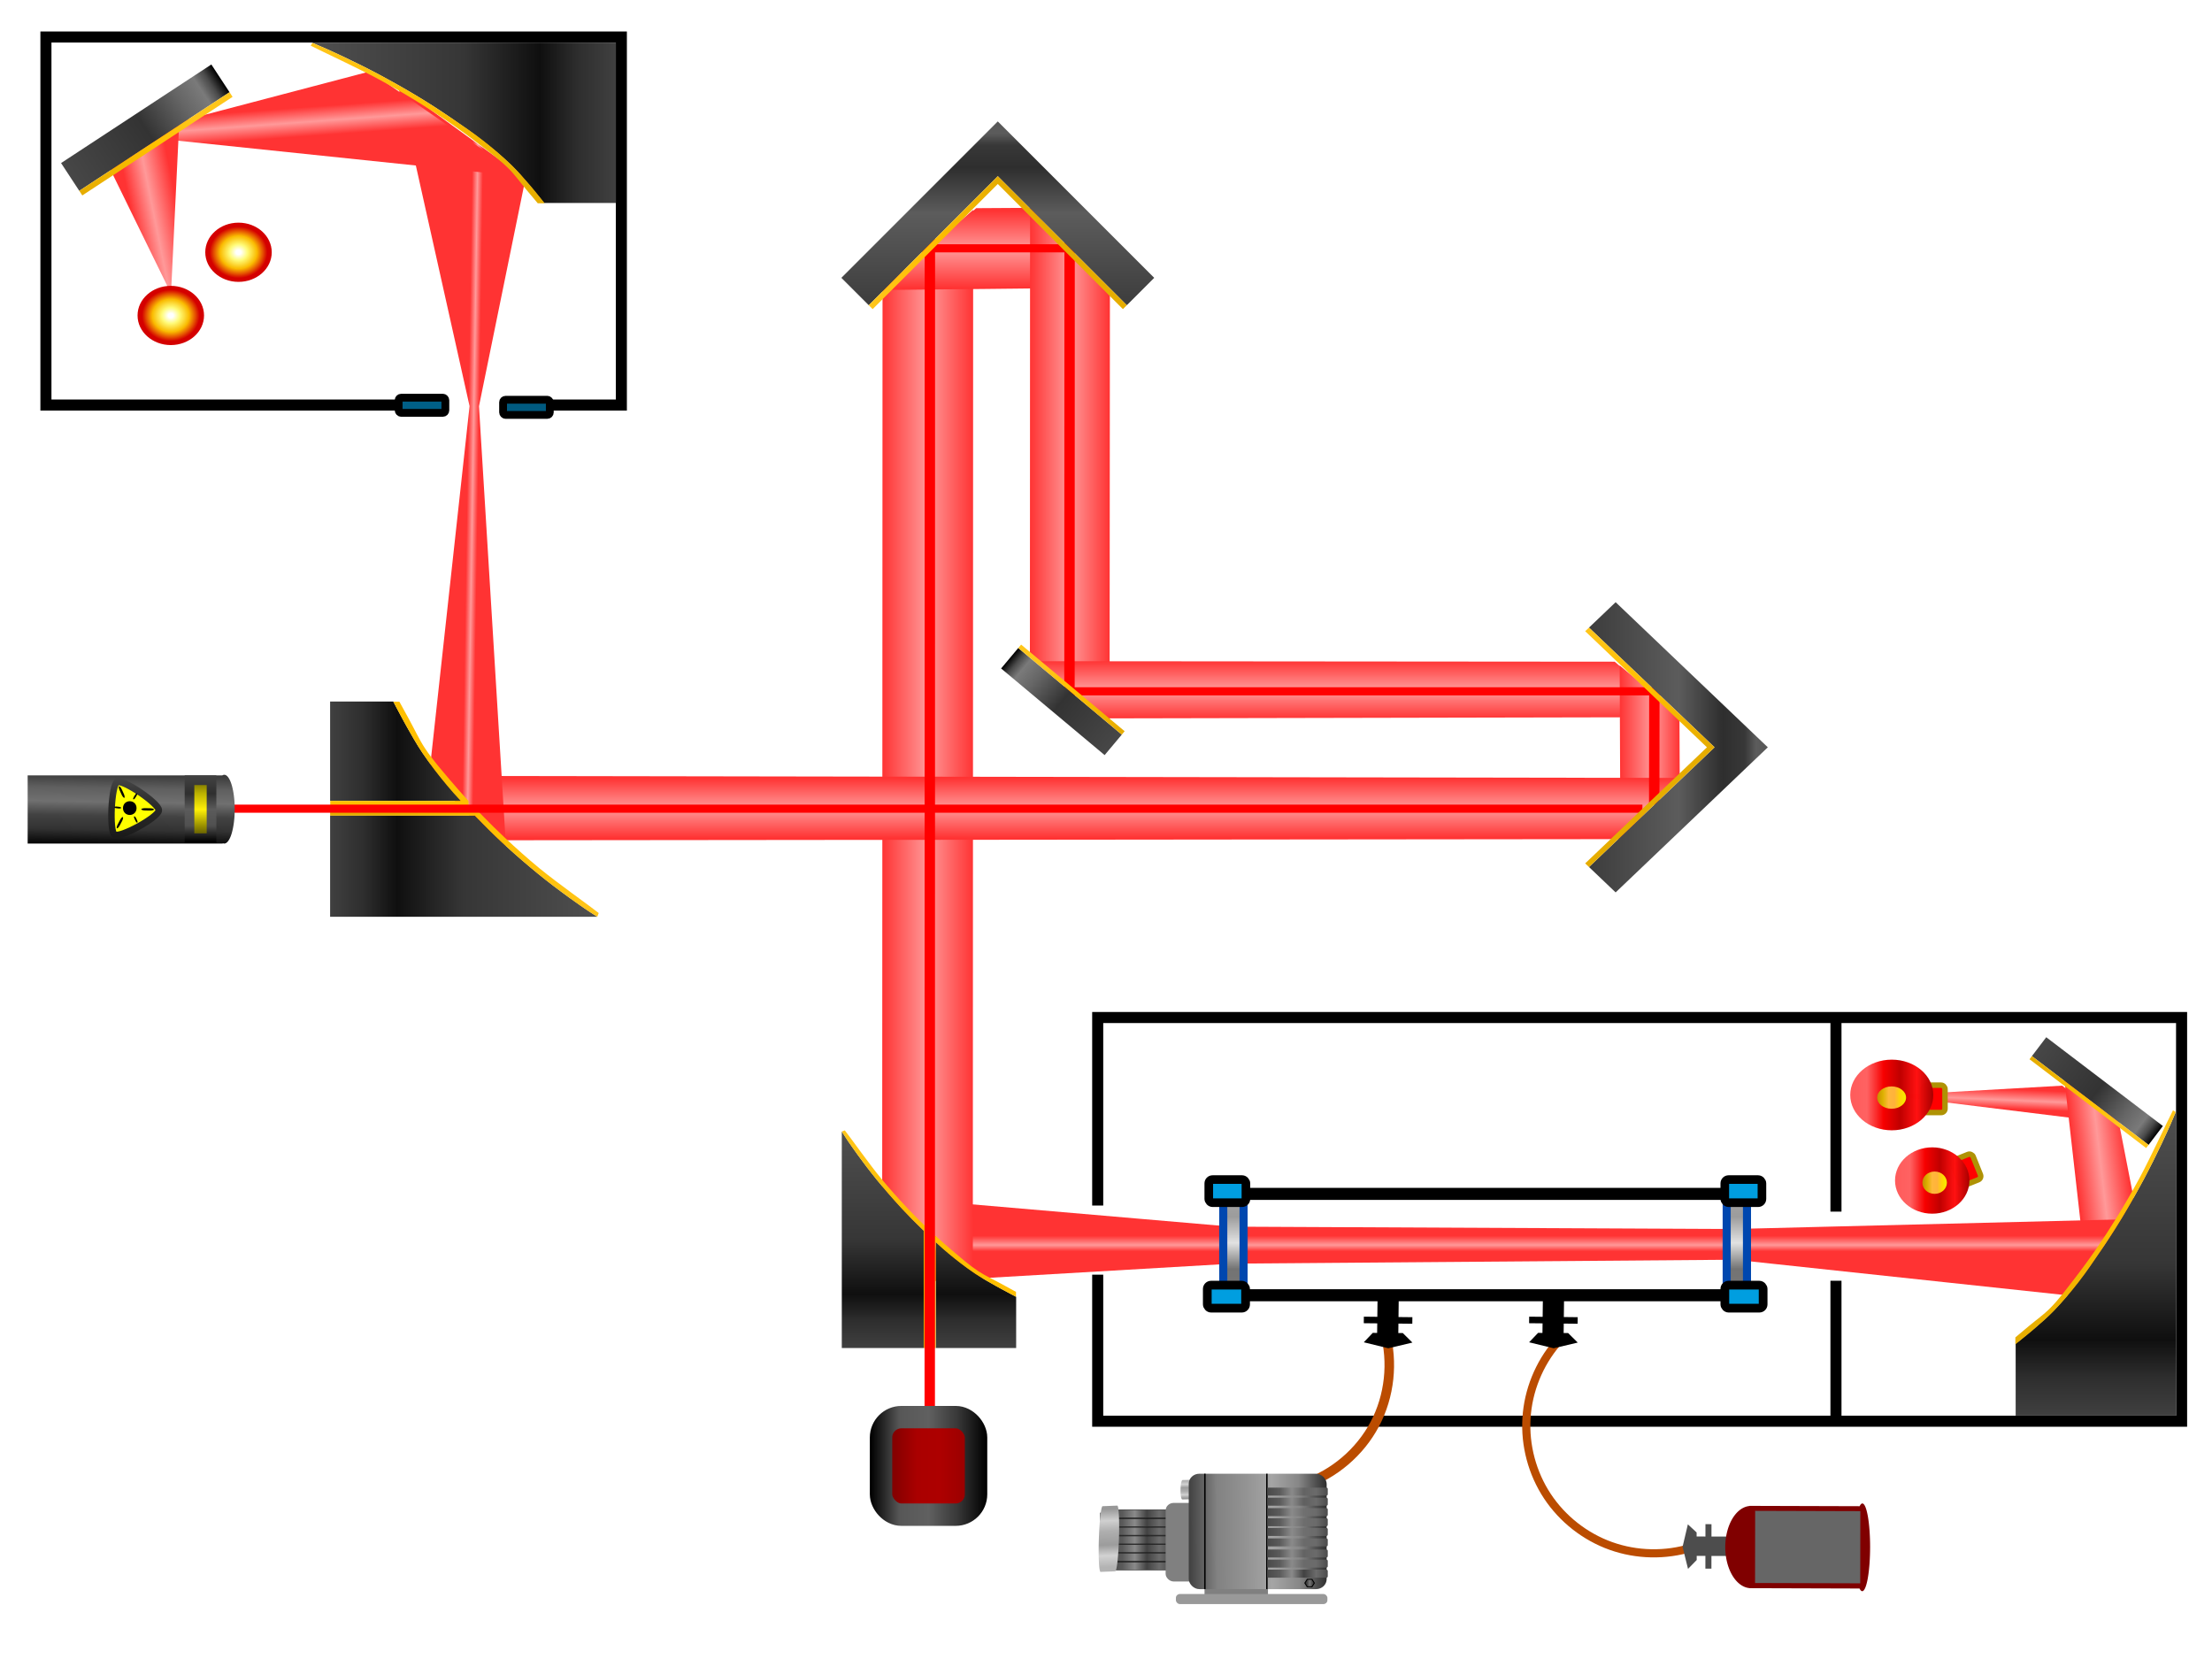 <svg version="1.1" xmlns:xlink="http://www.w3.org/1999/xlink" xmlns="http://www.w3.org/2000/svg" viewBox="0 0 4000 3000">
  <defs id="defs6711">
    <linearGradient id="linearGradient13676">
      <stop style="stop-color:#ffc51a;stop-opacity:1" offset="0" id="stop13672"/>
      <stop style="stop-color:#ffbf00;stop-opacity:1" offset=".5" id="stop14406"/>
      <stop style="stop-color:#e5ac00;stop-opacity:1" offset="1" id="stop13674"/>
    </linearGradient>
    <linearGradient id="linearGradient10943">
      <stop style="stop-color:#3d3d3d;stop-opacity:1" offset="0" id="stop10939"/>
      <stop style="stop-color:#5c5c5c;stop-opacity:1" offset=".5" id="stop10947"/>
      <stop style="stop-color:#2e2e2e;stop-opacity:1" offset=".75" id="stop10949"/>
      <stop style="stop-color:#383838;stop-opacity:1" offset=".875" id="stop10951"/>
      <stop style="stop-color:#5c5c5c;stop-opacity:1" offset=".938" id="stop10953"/>
      <stop style="stop-color:#575757;stop-opacity:1" offset="1" id="stop10941"/>
    </linearGradient>
    <linearGradient id="linearGradient9854">
      <stop style="stop-color:#ffc51a;stop-opacity:1" offset="0" id="stop9848"/>
      <stop style="stop-color:#ffbf00;stop-opacity:1" offset=".5" id="stop9850"/>
      <stop style="stop-color:#e5ad00;stop-opacity:1" offset="1" id="stop9852"/>
    </linearGradient>
    <linearGradient id="linearGradient9846">
      <stop style="stop-color:#e5ac00;stop-opacity:1" offset="0" id="stop9834"/>
      <stop style="stop-color:#ffc100;stop-opacity:1" offset=".5" id="stop9836"/>
      <stop style="stop-color:#ffc61a;stop-opacity:1" offset=".75" id="stop9838"/>
    </linearGradient>
    <linearGradient id="linearGradient6395">
      <stop style="stop-color:#474747;stop-opacity:1" offset="0" id="stop6391"/>
      <stop style="stop-color:#333;stop-opacity:1" offset=".5" id="stop6399"/>
      <stop style="stop-color:#666;stop-opacity:1" offset=".75" id="stop6401"/>
      <stop style="stop-color:#7a7a7a;stop-opacity:1" offset=".875" id="stop6403"/>
      <stop style="stop-color:#4a4a4a;stop-opacity:1" offset=".938" id="stop6405"/>
      <stop style="stop-color:#000;stop-opacity:1" offset="1" id="stop6393"/>
    </linearGradient>
    <linearGradient id="linearGradient4083">
      <stop style="stop-color:#ffc51a;stop-opacity:1" offset="0" id="stop4079"/>
      <stop style="stop-color:#ffbd00;stop-opacity:1" offset=".5" id="stop4087"/>
      <stop style="stop-color:#e5ad00;stop-opacity:1" offset="1" id="stop4081"/>
    </linearGradient>
    <linearGradient id="linearGradient2597">
      <stop style="stop-color:#4f4f4f;stop-opacity:1" offset="0" id="stop2593"/>
      <stop style="stop-color:#363636;stop-opacity:1" offset=".5" id="stop2601"/>
      <stop style="stop-color:#0f0f0f;stop-opacity:1" offset=".75" id="stop2603"/>
      <stop style="stop-color:#2e2e2e;stop-opacity:1" offset=".875" id="stop2605"/>
      <stop style="stop-color:#404040;stop-opacity:1" offset="1" id="stop2595"/>
    </linearGradient>
    <linearGradient id="linearGradient5555">
      <stop style="stop-color:#000;stop-opacity:1" offset="0" id="stop5553"/>
    </linearGradient>
    <linearGradient id="linearGradient7373">
      <stop style="stop-color:#f33;stop-opacity:1" offset="0" id="stop7369"/>
      <stop style="stop-color:#f99;stop-opacity:1" offset=".6" id="stop7377"/>
      <stop style="stop-color:#f33;stop-opacity:1" offset="1" id="stop7371"/>
    </linearGradient>
    <linearGradient id="linearGradient5337">
      <stop style="stop-color:#f33;stop-opacity:1" offset="0" id="stop5333"/>
      <stop style="stop-color:#f99;stop-opacity:1" offset=".553" id="stop5341"/>
      <stop style="stop-color:#f33;stop-opacity:1" offset="1" id="stop5335"/>
    </linearGradient>
    <linearGradient id="linearGradient5323">
      <stop style="stop-color:#f33;stop-opacity:1" offset="0" id="stop5319"/>
      <stop style="stop-color:#f99;stop-opacity:1" offset=".491" id="stop5327"/>
      <stop style="stop-color:#f33;stop-opacity:1" offset="1" id="stop5321"/>
    </linearGradient>
    <linearGradient id="linearGradient5295">
      <stop style="stop-color:#f33;stop-opacity:1" offset="0" id="stop5291"/>
      <stop style="stop-color:#f99;stop-opacity:1" offset=".5" id="stop5299"/>
      <stop style="stop-color:#f33;stop-opacity:1" offset="1" id="stop5293"/>
    </linearGradient>
    <linearGradient id="linearGradient5281">
      <stop style="stop-color:#f33;stop-opacity:1" offset="0" id="stop5279"/>
      <stop style="stop-color:#f99;stop-opacity:1" offset=".5" id="stop5285"/>
      <stop style="stop-color:#f33;stop-opacity:1" offset="1" id="stop5277"/>
    </linearGradient>
    <linearGradient id="linearGradient5267">
      <stop style="stop-color:#f33;stop-opacity:1" offset="0" id="stop5263"/>
      <stop style="stop-color:#f99;stop-opacity:1" offset=".5" id="stop5271"/>
      <stop style="stop-color:#f33;stop-opacity:1" offset="1" id="stop5265"/>
    </linearGradient>
    <linearGradient id="linearGradient5253">
      <stop style="stop-color:#f33;stop-opacity:1" offset="0" id="stop5249"/>
      <stop style="stop-color:#f99;stop-opacity:1" offset=".5" id="stop5257"/>
      <stop style="stop-color:#f33;stop-opacity:1" offset="1" id="stop5251"/>
    </linearGradient>
    <linearGradient id="linearGradient5239">
      <stop style="stop-color:#f33;stop-opacity:1" offset="0" id="stop5235"/>
      <stop style="stop-color:#f99;stop-opacity:1" offset=".551" id="stop5243"/>
      <stop style="stop-color:#f33;stop-opacity:1" offset="1" id="stop5237"/>
    </linearGradient>
    <linearGradient id="linearGradient4499">
      <stop style="stop-color:#f33;stop-opacity:1" offset="0" id="stop4495"/>
      <stop style="stop-color:#f99;stop-opacity:1" offset=".5" id="stop4503"/>
      <stop style="stop-color:#f33;stop-opacity:1" offset="1" id="stop4497"/>
    </linearGradient>
    <linearGradient id="linearGradient4485">
      <stop style="stop-color:#f33;stop-opacity:1" offset="0" id="stop4481"/>
      <stop style="stop-color:#f99;stop-opacity:1" offset=".5" id="stop4489"/>
      <stop style="stop-color:#f33;stop-opacity:1" offset="1" id="stop4483"/>
    </linearGradient>
    <linearGradient id="linearGradient3688">
      <stop style="stop-color:#f33;stop-opacity:1" offset=".304" id="stop3684"/>
      <stop style="stop-color:#f99;stop-opacity:1" offset=".505" id="stop3692"/>
      <stop style="stop-color:#f33;stop-opacity:1" offset=".7" id="stop3686"/>
    </linearGradient>
    <linearGradient id="linearGradient2952">
      <stop style="stop-color:#f33;stop-opacity:1" offset="0" id="stop2948"/>
      <stop style="stop-color:#f99;stop-opacity:1" offset=".468" id="stop2956"/>
      <stop style="stop-color:#f33;stop-opacity:1" offset="1" id="stop2950"/>
    </linearGradient>
    <linearGradient id="linearGradient5756">
      <stop style="stop-color:#a7a7a7;stop-opacity:1" offset="0" id="stop5746"/>
      <stop style="stop-color:#9c9c9c;stop-opacity:1" offset=".245" id="stop5748"/>
      <stop style="stop-color:#e2e2e2;stop-opacity:1" offset=".498" id="stop5750"/>
      <stop style="stop-color:#737373;stop-opacity:1" offset=".75" id="stop5752"/>
      <stop style="stop-color:#787878;stop-opacity:1" offset="1" id="stop5754"/>
    </linearGradient>
    <linearGradient id="linearGradient7163">
      <stop style="stop-color:#404040;stop-opacity:1" offset="0" id="stop7159"/>
      <stop style="stop-color:#2f2f2f;stop-opacity:1" offset=".25" id="stop7167"/>
      <stop style="stop-color:#5b5b5b;stop-opacity:1" offset=".496" id="stop7169"/>
      <stop style="stop-color:#505050;stop-opacity:1" offset=".75" id="stop7171"/>
      <stop style="stop-color:#000;stop-opacity:1" offset="1" id="stop7161"/>
    </linearGradient>
    <linearGradient id="linearGradient7025">
      <stop style="stop-color:#605b00;stop-opacity:1" offset="0" id="stop7021"/>
      <stop style="stop-color:#bdb200;stop-opacity:1" offset=".25" id="stop7029"/>
      <stop style="stop-color:#fff008;stop-opacity:1" offset=".5" id="stop7031"/>
      <stop style="stop-color:#9a9100;stop-opacity:1" offset=".75" id="stop7033"/>
      <stop style="stop-color:#3a3700;stop-opacity:1" offset="1" id="stop7023"/>
    </linearGradient>
    <linearGradient id="linearGradient11560">
      <stop style="stop-color:#fff;stop-opacity:1" offset=".074" id="stop11552"/>
      <stop style="stop-color:#fffb78;stop-opacity:1" offset=".272" id="stop11554"/>
      <stop style="stop-color:#fabb00;stop-opacity:.994" offset=".554" id="stop11556"/>
      <stop style="stop-color:#d40000;stop-opacity:1" offset=".868" id="stop11558"/>
    </linearGradient>
    <linearGradient xlink:href="#linearGradient2012" id="linearGradient2042" gradientUnits="userSpaceOnUse" gradientTransform="matrix(1.788 0 0 1.793 436.656 436.708)" x1="261.721" y1="71.46" x2="281.819" y2="71.46"/>
    <linearGradient id="linearGradient2012">
      <stop style="stop-color:#ff5b5b;stop-opacity:1" offset="0" id="stop2008"/>
      <stop style="stop-color:#ff6262;stop-opacity:1" offset=".2" id="stop2016"/>
      <stop style="stop-color:#f70000;stop-opacity:1" offset=".4" id="stop2018"/>
      <stop style="stop-color:#c00000;stop-opacity:1" offset=".6" id="stop2020"/>
      <stop style="stop-color:#ff0e0e;stop-opacity:.987" offset=".8" id="stop2022"/>
      <stop style="stop-color:#a70000;stop-opacity:1" offset="1" id="stop2010"/>
    </linearGradient>
    <linearGradient xlink:href="#linearGradient2012" id="linearGradient2014" x1="261.721" y1="71.46" x2="281.819" y2="71.46" gradientUnits="userSpaceOnUse" gradientTransform="matrix(2.083 0 0 2.335 -60.736 25.085)"/>
    <linearGradient xlink:href="#linearGradient44730" id="linearGradient55895" gradientUnits="userSpaceOnUse" x1="58.135" y1="65.447" x2="77.913" y2="65.566" gradientTransform="translate(-16.096 -5.597)"/>
    <linearGradient id="linearGradient44730">
      <stop style="stop-color:#4a4a4a;stop-opacity:1" offset="0" id="stop44726"/>
      <stop style="stop-color:#5b5b5b;stop-opacity:1" offset=".201" id="stop44821"/>
      <stop style="stop-color:#8a8a8a;stop-opacity:1" offset=".4" id="stop44823"/>
      <stop style="stop-color:#424242;stop-opacity:1" offset=".6" id="stop44825"/>
      <stop style="stop-color:#6b6b6b;stop-opacity:1" offset=".802" id="stop44829"/>
      <stop style="stop-color:#4a4a4a;stop-opacity:1" offset="1" id="stop44728"/>
    </linearGradient>
    <linearGradient xlink:href="#linearGradient44730" id="linearGradient58819" gradientUnits="userSpaceOnUse" gradientTransform="translate(-16.096 -20.58)" x1="58.135" y1="65.447" x2="77.913" y2="65.566"/>
    <linearGradient xlink:href="#linearGradient44730" id="linearGradient58815" gradientUnits="userSpaceOnUse" gradientTransform="translate(-16.096 -17.583)" x1="58.135" y1="65.447" x2="77.913" y2="65.566"/>
    <linearGradient xlink:href="#linearGradient44730" id="linearGradient58811" gradientUnits="userSpaceOnUse" gradientTransform="translate(-16.096 -14.586)" x1="58.135" y1="65.447" x2="77.913" y2="65.566"/>
    <linearGradient xlink:href="#linearGradient44730" id="linearGradient58807" gradientUnits="userSpaceOnUse" gradientTransform="translate(-16.096 -11.59)" x1="58.135" y1="65.447" x2="77.913" y2="65.566"/>
    <linearGradient xlink:href="#linearGradient44730" id="linearGradient58803" gradientUnits="userSpaceOnUse" gradientTransform="translate(-16.096 -8.593)" x1="58.135" y1="65.447" x2="77.913" y2="65.566"/>
    <linearGradient xlink:href="#linearGradient44730" id="linearGradient66085" gradientUnits="userSpaceOnUse" gradientTransform="translate(-16.096 -23.576)" x1="58.135" y1="65.447" x2="77.913" y2="65.566"/>
    <linearGradient xlink:href="#linearGradient31314" id="linearGradient31318" x1="134.835" y1="185.429" x2="171.708" y2="185.429" gradientUnits="userSpaceOnUse" gradientTransform="matrix(.018 -.619 .218 -.009 -1.61 147.278)"/>
    <linearGradient id="linearGradient31314">
      <stop style="stop-color:#b3b3b3;stop-opacity:1" offset=".077" id="stop31302"/>
      <stop style="stop-color:#d2d2d2;stop-opacity:1" offset=".249" id="stop31304"/>
      <stop style="stop-color:#9c9c9c;stop-opacity:1" offset=".41" id="stop31306"/>
      <stop style="stop-color:#afafaf;stop-opacity:1" offset=".618" id="stop31308"/>
      <stop style="stop-color:#d0d0d0;stop-opacity:1" offset=".779" id="stop31310"/>
      <stop style="stop-color:#989898;stop-opacity:1" offset=".955" id="stop31312"/>
    </linearGradient>
    <linearGradient xlink:href="#linearGradient31314" id="linearGradient76316" gradientUnits="userSpaceOnUse" gradientTransform="matrix(-.002 .183 -.154 .004 96.093 4.784)" x1="134.835" y1="185.429" x2="171.708" y2="185.429"/>
    <linearGradient xlink:href="#linearGradient48501" id="linearGradient48503" x1="32.603" y1="49.265" x2="77.553" y2="49.025" gradientUnits="userSpaceOnUse" gradientTransform="translate(35.207 -2.959)"/>
    <linearGradient id="linearGradient48501">
      <stop style="stop-color:#424242;stop-opacity:1" offset="0" id="stop48497"/>
      <stop style="stop-color:#828282;stop-opacity:1" offset=".2" id="stop48505"/>
      <stop style="stop-color:#929292;stop-opacity:1" offset=".4" id="stop48507"/>
      <stop style="stop-color:#a5a5a5;stop-opacity:1" offset=".6" id="stop48509"/>
      <stop style="stop-color:#878787;stop-opacity:1" offset=".796" id="stop48511"/>
      <stop style="stop-color:#2d2d2d;stop-opacity:1" offset="1" id="stop48499"/>
    </linearGradient>
    <linearGradient xlink:href="#linearGradient44730" id="linearGradient44732" x1="58.135" y1="65.447" x2="77.913" y2="65.566" gradientUnits="userSpaceOnUse" gradientTransform="translate(35.207 -2.959)"/>
    <linearGradient xlink:href="#linearGradient48625" id="linearGradient46287" gradientUnits="userSpaceOnUse" x1="58.135" y1="65.447" x2="77.913" y2="65.566" gradientTransform="translate(35.207 -6.436)"/>
    <linearGradient id="linearGradient48625">
      <stop style="stop-color:#4a4a4a;stop-opacity:1" offset="0" id="stop48613"/>
      <stop style="stop-color:#5b5b5b;stop-opacity:1" offset=".201" id="stop48615"/>
      <stop style="stop-color:#8a8a8a;stop-opacity:1" offset=".4" id="stop48617"/>
      <stop style="stop-color:#6a6a6a;stop-opacity:1" offset=".6" id="stop48619"/>
      <stop style="stop-color:#6b6b6b;stop-opacity:1" offset=".802" id="stop48621"/>
      <stop style="stop-color:#4a4a4a;stop-opacity:1" offset="1" id="stop48623"/>
    </linearGradient>
    <linearGradient xlink:href="#linearGradient48611" id="linearGradient46291" gradientUnits="userSpaceOnUse" gradientTransform="translate(35.207 -9.912)" x1="58.135" y1="65.447" x2="77.913" y2="65.566"/>
    <linearGradient id="linearGradient48611">
      <stop style="stop-color:#4a4a4a;stop-opacity:1" offset="0" id="stop48599"/>
      <stop style="stop-color:#5b5b5b;stop-opacity:1" offset=".201" id="stop48601"/>
      <stop style="stop-color:#8a8a8a;stop-opacity:1" offset=".4" id="stop48603"/>
      <stop style="stop-color:#636363;stop-opacity:1" offset=".6" id="stop48605"/>
      <stop style="stop-color:#6b6b6b;stop-opacity:1" offset=".802" id="stop48607"/>
      <stop style="stop-color:#4a4a4a;stop-opacity:1" offset="1" id="stop48609"/>
    </linearGradient>
    <linearGradient xlink:href="#linearGradient48625" id="linearGradient46295" gradientUnits="userSpaceOnUse" gradientTransform="translate(35.207 -13.747)" x1="58.135" y1="65.447" x2="77.913" y2="65.566"/>
    <linearGradient xlink:href="#linearGradient48583" id="linearGradient46299" gradientUnits="userSpaceOnUse" gradientTransform="translate(35.207 -17.343)" x1="58.135" y1="65.447" x2="77.913" y2="65.566"/>
    <linearGradient id="linearGradient48583">
      <stop style="stop-color:#4a4a4a;stop-opacity:1" offset="0" id="stop48571"/>
      <stop style="stop-color:#5b5b5b;stop-opacity:1" offset=".201" id="stop48573"/>
      <stop style="stop-color:#8a8a8a;stop-opacity:1" offset=".4" id="stop48575"/>
      <stop style="stop-color:#6f6f6f;stop-opacity:1" offset=".6" id="stop48577"/>
      <stop style="stop-color:#6b6b6b;stop-opacity:1" offset=".802" id="stop48579"/>
      <stop style="stop-color:#4a4a4a;stop-opacity:1" offset="1" id="stop48581"/>
    </linearGradient>
    <linearGradient xlink:href="#linearGradient48569" id="linearGradient46303" gradientUnits="userSpaceOnUse" gradientTransform="translate(35.207 -20.7)" x1="58.135" y1="65.447" x2="77.913" y2="65.566"/>
    <linearGradient id="linearGradient48569">
      <stop style="stop-color:#4a4a4a;stop-opacity:1" offset="0" id="stop48557"/>
      <stop style="stop-color:#5b5b5b;stop-opacity:1" offset=".201" id="stop48559"/>
      <stop style="stop-color:#8a8a8a;stop-opacity:1" offset=".4" id="stop48561"/>
      <stop style="stop-color:#6d6d6d;stop-opacity:1" offset=".6" id="stop48563"/>
      <stop style="stop-color:#6b6b6b;stop-opacity:1" offset=".802" id="stop48565"/>
      <stop style="stop-color:#4a4a4a;stop-opacity:1" offset="1" id="stop48567"/>
    </linearGradient>
    <linearGradient xlink:href="#linearGradient48555" id="linearGradient46307" gradientUnits="userSpaceOnUse" gradientTransform="translate(35.207 -24.176)" x1="58.135" y1="65.447" x2="77.913" y2="65.566"/>
    <linearGradient id="linearGradient48555">
      <stop style="stop-color:#4a4a4a;stop-opacity:1" offset="0" id="stop48543"/>
      <stop style="stop-color:#5b5b5b;stop-opacity:1" offset=".201" id="stop48545"/>
      <stop style="stop-color:#8a8a8a;stop-opacity:1" offset=".4" id="stop48547"/>
      <stop style="stop-color:#707070;stop-opacity:1" offset=".6" id="stop48549"/>
      <stop style="stop-color:#6b6b6b;stop-opacity:1" offset=".802" id="stop48551"/>
      <stop style="stop-color:#4a4a4a;stop-opacity:1" offset="1" id="stop48553"/>
    </linearGradient>
    <linearGradient xlink:href="#linearGradient48541" id="linearGradient46311" gradientUnits="userSpaceOnUse" gradientTransform="translate(35.207 -27.772)" x1="58.135" y1="65.447" x2="77.913" y2="65.566"/>
    <linearGradient id="linearGradient48541">
      <stop style="stop-color:#4a4a4a;stop-opacity:1" offset="0" id="stop48529"/>
      <stop style="stop-color:#5b5b5b;stop-opacity:1" offset=".201" id="stop48531"/>
      <stop style="stop-color:#8a8a8a;stop-opacity:1" offset=".4" id="stop48533"/>
      <stop style="stop-color:#5f5f5f;stop-opacity:1" offset=".6" id="stop48535"/>
      <stop style="stop-color:#6b6b6b;stop-opacity:1" offset=".802" id="stop48537"/>
      <stop style="stop-color:#4a4a4a;stop-opacity:1" offset="1" id="stop48539"/>
    </linearGradient>
    <linearGradient xlink:href="#linearGradient48611" id="linearGradient47041" gradientUnits="userSpaceOnUse" gradientTransform="translate(35.207 -31.248)" x1="58.135" y1="65.447" x2="77.913" y2="65.566"/>
    <linearGradient xlink:href="#linearGradient92545" id="linearGradient92547" x1="6.357" y1="24.031" x2="18.098" y2="24.152" gradientUnits="userSpaceOnUse"/>
    <linearGradient id="linearGradient92545">
      <stop style="stop-color:#2f2f2f;stop-opacity:1" offset="0" id="stop92541"/>
      <stop style="stop-color:#474747;stop-opacity:1" offset=".249" id="stop92549"/>
      <stop style="stop-color:#787878;stop-opacity:1" offset=".5" id="stop92551"/>
      <stop style="stop-color:#4f4f4f;stop-opacity:1" offset=".75" id="stop92553"/>
      <stop style="stop-color:#3d3d3d;stop-opacity:1" offset="1" id="stop92543"/>
    </linearGradient>
    <linearGradient xlink:href="#linearGradient2028" id="linearGradient2030" x1="237.47" y1="67.792" x2="246.588" y2="67.792" gradientUnits="userSpaceOnUse" gradientTransform="matrix(1.302 0 0 1.237 608.515 482.01)"/>
    <linearGradient id="linearGradient2028">
      <stop style="stop-color:#c48c00;stop-opacity:1" offset="0" id="stop2024"/>
      <stop style="stop-color:#ddb100;stop-opacity:1" offset=".2" id="stop2032"/>
      <stop style="stop-color:#ffb83b;stop-opacity:1" offset=".4" id="stop2034"/>
      <stop style="stop-color:#ffb23b;stop-opacity:1" offset=".6" id="stop2038"/>
      <stop style="stop-color:#ffd505;stop-opacity:1" offset=".8" id="stop2036"/>
      <stop style="stop-color:#f4ee00;stop-opacity:1" offset="1" id="stop2026"/>
    </linearGradient>
    <linearGradient xlink:href="#linearGradient2028" id="linearGradient2046" gradientUnits="userSpaceOnUse" gradientTransform="matrix(1.531 0 0 1.237 532.075 440.796)" x1="237.47" y1="67.792" x2="246.588" y2="67.792"/>
    <linearGradient xlink:href="#linearGradient27412" id="linearGradient27414" x1="59.718" y1="46.447" x2="59.187" y2="76.969" gradientUnits="userSpaceOnUse" gradientTransform="matrix(1.086 0 0 1.098 -21.101 317.639)"/>
    <linearGradient id="linearGradient27412">
      <stop style="stop-color:#3a3a3a;stop-opacity:1" offset="0" id="stop27408"/>
      <stop style="stop-color:#5f5f5f;stop-opacity:1" offset=".2" id="stop27866"/>
      <stop style="stop-color:#707070;stop-opacity:1" offset=".4" id="stop27868"/>
      <stop style="stop-color:#424242;stop-opacity:1" offset=".6" id="stop27870"/>
      <stop style="stop-color:#323232;stop-opacity:1" offset=".8" id="stop27872"/>
      <stop style="stop-color:#080808;stop-opacity:1" offset="1" id="stop27410"/>
    </linearGradient>
    <linearGradient xlink:href="#linearGradient27901" id="linearGradient27903" x1="22.151" y1="15.627" x2="52.344" y2="15.627" gradientUnits="userSpaceOnUse"/>
    <linearGradient id="linearGradient27901">
      <stop style="stop-color:#454545;stop-opacity:1" offset="0" id="stop27897"/>
      <stop style="stop-color:#262626;stop-opacity:1" offset=".5" id="stop27905"/>
      <stop style="stop-color:#222;stop-opacity:1" offset=".75" id="stop27907"/>
      <stop style="stop-color:#181818;stop-opacity:1" offset="1" id="stop27899"/>
    </linearGradient>
    <linearGradient xlink:href="#linearGradient64789" id="linearGradient64791" x1="26.863" y1="79.185" x2="110.341" y2="79.185" gradientUnits="userSpaceOnUse" gradientTransform="matrix(.67 0 0 .775 391.849 641.256)"/>
    <linearGradient id="linearGradient64789">
      <stop style="stop-color:#5a0000;stop-opacity:1" offset="0" id="stop64785"/>
      <stop style="stop-color:#840000;stop-opacity:1" offset=".2" id="stop64793"/>
      <stop style="stop-color:#a00;stop-opacity:1" offset=".4" id="stop64795"/>
      <stop style="stop-color:#ad0000;stop-opacity:1" offset=".6" id="stop64797"/>
      <stop style="stop-color:#9d0000;stop-opacity:1" offset=".799" id="stop64799"/>
      <stop style="stop-color:#300;stop-opacity:1" offset="1" id="stop64787"/>
    </linearGradient>
    <linearGradient xlink:href="#linearGradient65554" id="linearGradient65556" x1="26.863" y1="79.185" x2="110.341" y2="79.185" gradientUnits="userSpaceOnUse" gradientTransform="matrix(.67 0 0 .775 391.849 641.256)"/>
    <linearGradient id="linearGradient65554">
      <stop style="stop-color:#000;stop-opacity:1" offset="0" id="stop65550"/>
      <stop style="stop-color:#575757;stop-opacity:1" offset=".25" id="stop65558"/>
      <stop style="stop-color:#606060;stop-opacity:1" offset=".5" id="stop65560"/>
      <stop style="stop-color:#383838;stop-opacity:1" offset=".75" id="stop65562"/>
      <stop style="stop-color:#000;stop-opacity:1" offset="1" id="stop65552"/>
    </linearGradient>
    <linearGradient id="linearGradient11560-3">
      <stop style="stop-color:#fff;stop-opacity:1" offset=".074" id="stop11552-7"/>
      <stop style="stop-color:#fffb78;stop-opacity:1" offset=".272" id="stop11554-9"/>
      <stop style="stop-color:#fabb00;stop-opacity:.994" offset=".554" id="stop11556-0"/>
      <stop style="stop-color:#d40000;stop-opacity:1" offset=".868" id="stop11558-2"/>
    </linearGradient>
    <linearGradient xlink:href="#linearGradient7025" id="linearGradient7027" x1="98.9" y1="47.985" x2="98.937" y2="76.113" gradientUnits="userSpaceOnUse" gradientTransform="matrix(1.086 0 0 1.098 -21.101 317.639)"/>
    <linearGradient xlink:href="#linearGradient7163" id="linearGradient7165" x1="98.9" y1="47.985" x2="98.937" y2="76.113" gradientUnits="userSpaceOnUse" gradientTransform="matrix(1.086 0 0 1.098 -21.101 317.639)"/>
    <linearGradient xlink:href="#linearGradient5756" id="linearGradient32969" x1="326.345" y1="-188.953" x2="326.345" y2="-102.395" gradientUnits="userSpaceOnUse" gradientTransform="matrix(.554 0 0 .578 423.525 683.565)"/>
    <linearGradient xlink:href="#linearGradient5756" id="linearGradient5760" gradientUnits="userSpaceOnUse" gradientTransform="matrix(.554 0 0 .578 666.612 683.57)" x1="326.345" y1="-188.953" x2="326.345" y2="-102.395"/>
    <linearGradient xlink:href="#linearGradient2952" id="linearGradient2954" x1="236.482" y1="378.393" x2="318.323" y2="361.938" gradientUnits="userSpaceOnUse"/>
    <linearGradient xlink:href="#linearGradient3688" id="linearGradient3690" x1="591.173" y1="150.324" x2="600.904" y2="283.092" gradientUnits="userSpaceOnUse"/>
    <linearGradient xlink:href="#linearGradient4485" id="linearGradient4487" x1="847.296" y1="725.447" x2="866.878" y2="725.751" gradientUnits="userSpaceOnUse"/>
    <linearGradient xlink:href="#linearGradient4499" id="linearGradient4501" x1="1915.42" y1="1515.295" x2="1915.42" y2="1407.295" gradientUnits="userSpaceOnUse"/>
    <linearGradient xlink:href="#linearGradient5239" id="linearGradient5241" x1="2928.881" y1="1361.284" x2="3037.422" y2="1361.284" gradientUnits="userSpaceOnUse"/>
    <linearGradient xlink:href="#linearGradient5253" id="linearGradient5255" x1="2454.23" y1="1300.359" x2="2454.23" y2="1194.359" gradientUnits="userSpaceOnUse"/>
    <linearGradient xlink:href="#linearGradient5267" id="linearGradient5269" x1="1862.424" y1="839.377" x2="2007.073" y2="839.377" gradientUnits="userSpaceOnUse"/>
    <linearGradient xlink:href="#linearGradient5281" id="linearGradient5283" x1="1831.039" y1="520.821" x2="1831.039" y2="380.848" gradientUnits="userSpaceOnUse" spreadMethod="pad"/>
    <linearGradient xlink:href="#linearGradient5295" id="linearGradient5297" x1="1595.303" y1="1349.825" x2="1759.768" y2="1349.825" gradientUnits="userSpaceOnUse"/>
    <linearGradient xlink:href="#linearGradient5323" id="linearGradient5325" x1="3712.559" y1="2142.029" x2="3808.768" y2="2150.529" gradientUnits="userSpaceOnUse"/>
    <linearGradient xlink:href="#linearGradient5337" id="linearGradient5339" x1="3615.445" y1="1968.877" x2="3613.945" y2="2004.377" gradientUnits="userSpaceOnUse"/>
    <linearGradient xlink:href="#linearGradient7373" id="linearGradient7375" x1="2728.899" y1="2234.696" x2="2728.899" y2="2262.696" gradientUnits="userSpaceOnUse"/>
    <linearGradient xlink:href="#linearGradient2597" id="linearGradient2599" x1="193.718" y1="38.386" x2="340.599" y2="38.386" gradientUnits="userSpaceOnUse" gradientTransform="translate(-497.658 8.6)"/>
    <linearGradient xlink:href="#linearGradient9854" id="linearGradient4085" x1="193.2" y1="38.292" x2="306.165" y2="38.292" gradientUnits="userSpaceOnUse" gradientTransform="translate(-497.658 8.843)"/>
    <linearGradient xlink:href="#linearGradient2597" id="linearGradient5690" gradientUnits="userSpaceOnUse" gradientTransform="translate(-497.658 8.6)" x1="193.718" y1="38.386" x2="340.599" y2="38.386"/>
    <linearGradient xlink:href="#linearGradient4083" id="linearGradient5692" gradientUnits="userSpaceOnUse" gradientTransform="translate(-497.658 8.843)" x1="193.2" y1="38.292" x2="306.165" y2="38.292"/>
    <linearGradient xlink:href="#linearGradient6395" id="linearGradient6397" x1="1144.707" y1="180.354" x2="1469.707" y2="180.354" gradientUnits="userSpaceOnUse" gradientTransform="translate(-4.707 -.354)"/>
    <linearGradient xlink:href="#linearGradient9846" id="linearGradient7178" gradientUnits="userSpaceOnUse" x1="1144.707" y1="180.354" x2="1469.707" y2="180.354" gradientTransform="matrix(1 0 0 .167 -4.707 184.941)"/>
    <linearGradient xlink:href="#linearGradient6395" id="linearGradient9928" gradientUnits="userSpaceOnUse" gradientTransform="translate(-4.707 -.354)" x1="1144.707" y1="180.354" x2="1469.707" y2="180.354"/>
    <linearGradient xlink:href="#linearGradient9846" id="linearGradient9930" gradientUnits="userSpaceOnUse" gradientTransform="matrix(1 0 0 .167 -4.707 184.941)" x1="1144.707" y1="180.354" x2="1469.707" y2="180.354"/>
    <linearGradient xlink:href="#linearGradient6395" id="linearGradient10003" gradientUnits="userSpaceOnUse" gradientTransform="translate(-4.707 -.354)" x1="1144.707" y1="180.354" x2="1469.707" y2="180.354"/>
    <linearGradient xlink:href="#linearGradient9846" id="linearGradient10005" gradientUnits="userSpaceOnUse" gradientTransform="matrix(1 0 0 .167 -4.707 184.941)" x1="1144.707" y1="180.354" x2="1469.707" y2="180.354"/>
    <linearGradient xlink:href="#linearGradient10943" id="linearGradient10945" x1="2235.468" y1="433.532" x2="2467.995" y2="201.005" gradientUnits="userSpaceOnUse"/>
    <linearGradient xlink:href="#linearGradient13676" id="linearGradient13678" x1="2069" y1="435" x2="2399" y2="435" gradientUnits="userSpaceOnUse"/>
    <linearGradient xlink:href="#linearGradient10943" id="linearGradient10945-8" x1="2235.468" y1="433.532" x2="2467.995" y2="201.005" gradientUnits="userSpaceOnUse"/>
    <linearGradient xlink:href="#linearGradient13676" id="linearGradient13678-9" x1="2069" y1="435" x2="2399" y2="435" gradientUnits="userSpaceOnUse"/>
    <linearGradient xlink:href="#linearGradient2597" id="linearGradient2599-9" x1="193.718" y1="38.386" x2="340.599" y2="38.386" gradientUnits="userSpaceOnUse" gradientTransform="translate(-497.658 8.6)"/>
    <linearGradient xlink:href="#linearGradient2597" id="linearGradient19546" gradientUnits="userSpaceOnUse" gradientTransform="translate(-497.658 8.6)" x1="193.718" y1="38.386" x2="340.599" y2="38.386"/>
    <linearGradient xlink:href="#linearGradient9854" id="linearGradient19548" gradientUnits="userSpaceOnUse" gradientTransform="matrix(1.004 0 0 1.004 -498.608 8.696)" x1="193.2" y1="38.292" x2="306.165" y2="38.292"/>
    <linearGradient xlink:href="#linearGradient2597" id="linearGradient19546-4" gradientUnits="userSpaceOnUse" gradientTransform="translate(-497.658 8.6)" x1="193.718" y1="38.386" x2="340.599" y2="38.386"/>
    <linearGradient xlink:href="#linearGradient2597" id="linearGradient21206" gradientUnits="userSpaceOnUse" gradientTransform="translate(-497.658 8.6)" x1="193.718" y1="38.386" x2="340.599" y2="38.386"/>
    <linearGradient xlink:href="#linearGradient9854" id="linearGradient21208" gradientUnits="userSpaceOnUse" gradientTransform="matrix(1.004 0 0 1.004 -498.608 8.696)" x1="193.2" y1="38.292" x2="306.165" y2="38.292"/>
    <filter style="color-interpolation-filters:sRGB" id="filter29365" x="-.746" y="-.78" width="2.492" height="2.56">
      <feGaussianBlur stdDeviation="1.283" id="feGaussianBlur29367"/>
    </filter>
    <filter style="color-interpolation-filters:sRGB" id="filter6129" x="-.015" y="-.532" width="1.031" height="2.063">
      <feGaussianBlur stdDeviation="1.341" id="feGaussianBlur6131"/>
    </filter>
    <filter style="color-interpolation-filters:sRGB" id="filter6137" x="-.022" y="-.174" width="1.044" height="1.349">
      <feGaussianBlur stdDeviation=".44" id="feGaussianBlur6139"/>
    </filter>
    <filter style="color-interpolation-filters:sRGB" id="filter4420" x="-.228" y="-.092" width="1.455" height="1.183">
      <feGaussianBlur stdDeviation="11.78" id="feGaussianBlur4422"/>
    </filter>
    <filter style="color-interpolation-filters:sRGB" id="filter4424" x="-.043" y="-.149" width="1.086" height="1.298">
      <feGaussianBlur stdDeviation="11.78" id="feGaussianBlur4426"/>
    </filter>
    <filter style="color-interpolation-filters:sRGB" id="filter4491" x="-.123" y="-.02" width="1.246" height="1.041">
      <feGaussianBlur stdDeviation="11.78" id="feGaussianBlur4493"/>
    </filter>
    <filter style="color-interpolation-filters:sRGB" id="filter4505" x="-.013" y="-.243" width="1.025" height="1.486">
      <feGaussianBlur stdDeviation="11.78" id="feGaussianBlur4507"/>
    </filter>
    <filter style="color-interpolation-filters:sRGB" id="filter5245" x="-.26" y="-.09" width="1.521" height="1.179">
      <feGaussianBlur stdDeviation="11.78" id="feGaussianBlur5247"/>
    </filter>
    <filter style="color-interpolation-filters:sRGB" id="filter5259" x="-.024" y="-.273" width="1.048" height="1.547">
      <feGaussianBlur stdDeviation="11.78" id="feGaussianBlur5261"/>
    </filter>
    <filter style="color-interpolation-filters:sRGB" id="filter5273" x="-.195" y="-.03" width="1.391" height="1.061">
      <feGaussianBlur stdDeviation="11.78" id="feGaussianBlur5275"/>
    </filter>
    <filter style="color-interpolation-filters:sRGB" id="filter5287" x="-.071" y="-.19" width="1.143" height="1.38">
      <feGaussianBlur stdDeviation="11.78" id="feGaussianBlur5289"/>
    </filter>
    <filter style="color-interpolation-filters:sRGB" id="filter5301" x="-.172" y="-.015" width="1.344" height="1.029">
      <feGaussianBlur stdDeviation="11.78" id="feGaussianBlur5303"/>
    </filter>
    <filter style="color-interpolation-filters:sRGB" id="filter5329" x="-.249" y="-.079" width="1.497" height="1.158">
      <feGaussianBlur stdDeviation="11.78" id="feGaussianBlur5331"/>
    </filter>
    <filter style="color-interpolation-filters:sRGB" id="filter5343" x="-.072" y="-.426" width="1.145" height="1.852">
      <feGaussianBlur stdDeviation="11.78" id="feGaussianBlur5345"/>
    </filter>
    <filter style="color-interpolation-filters:sRGB" id="filter7379" x="-.027" y="-.319" width="1.053" height="1.638">
      <feGaussianBlur stdDeviation="25.348" id="feGaussianBlur7381"/>
    </filter>
    <radialGradient xlink:href="#linearGradient11560" id="radialGradient9180-4" cx="74.991" cy="132.927" fx="74.991" fy="132.927" r="20.817" gradientTransform="matrix(.771 0 0 .687 46.804 25.329)" gradientUnits="userSpaceOnUse"/>
    <radialGradient xlink:href="#linearGradient11560-3" id="radialGradient9180-4-7" cx="74.991" cy="132.927" fx="74.991" fy="132.927" r="20.817" gradientTransform="matrix(.771 0 0 .687 14.107 55.846)" gradientUnits="userSpaceOnUse"/>
  </defs>
  <g id="ftir">
    <path style="mix-blend-mode:lighten;fill:url(#linearGradient5339);fill-opacity:1;fill-rule:evenodd;stroke:none;stroke-width:1.222;stroke-linecap:square;stroke-dasharray:none;paint-order:markers stroke fill;filter:url(#filter5343)" d="m3419.899 1981.302 6.891-.861 302.364-17.229 81.836 66.331z" id="path3158"/>
    <path style="mix-blend-mode:lighten;fill:url(#linearGradient5325);fill-opacity:1;fill-rule:evenodd;stroke:none;stroke-width:1.222;stroke-linecap:square;stroke-dasharray:none;paint-order:markers stroke fill;filter:url(#filter5329)" d="m3806.684 2252.654 2.584-225.696-80.975-64.608-32.735 358.357z" id="path3160" transform="rotate(-11.674 3667.287 1934.079)"/>
    <path style="mix-blend-mode:lighten;fill:url(#linearGradient7375);fill-opacity:1;fill-rule:evenodd;stroke:none;stroke-width:20;stroke-linecap:square;stroke-dasharray:none;stroke-opacity:1;paint-order:markers stroke fill;filter:url(#filter7379)" d="m1589.798 2163.391 636.881 54.803 909.25 4.243L3876 2204l-29 150-710.029-76.029-908.799 7.071-577.414 33.686z" id="path7367"/>
    <path style="mix-blend-mode:lighten;fill:url(#linearGradient5297);fill-opacity:1;fill-rule:evenodd;stroke:none;stroke-width:1.222;stroke-linecap:square;stroke-dasharray:none;paint-order:markers stroke fill;filter:url(#filter5301)" d="m1595.913 522.631-.609 1631.242 163.855 166.292.609-1940.678z" id="path2428"/>
    <path style="mix-blend-mode:lighten;fill:url(#linearGradient5283);fill-opacity:1;fill-rule:evenodd;stroke:none;stroke-width:1.222;stroke-linecap:square;stroke-dasharray:none;paint-order:markers stroke fill;filter:url(#filter5287)" d="M1991.236 520.194c-42.436-48.121-84.872-96.242-127.308-144.363-32.893.203-65.786.406-98.678.609-56.852 49.339-113.704 98.679-170.556 148.018 132.181-1.421 264.361-2.843 396.542-4.264z" id="path2426"/>
    <path style="mix-blend-mode:lighten;fill:url(#linearGradient5269);fill-opacity:1;fill-rule:evenodd;stroke:none;stroke-width:1.222;stroke-linecap:square;stroke-dasharray:none;paint-order:markers stroke fill;filter:url(#filter5273)" d="m2006.464 1304.141.609-769.936-144.363-159.591-.286 808.999z" id="path2424"/>
    <path style="mix-blend-mode:lighten;fill:url(#linearGradient5255);fill-opacity:1;fill-rule:evenodd;stroke:none;stroke-width:1.222;stroke-linecap:square;stroke-dasharray:none;paint-order:markers stroke fill;filter:url(#filter5259)" d="m3037.422 1296.891-117.586-100.357-1048.798-.861 123.185 103.372z" id="path2420"/>
    <path style="mix-blend-mode:lighten;fill:url(#linearGradient5241);fill-opacity:1;fill-rule:evenodd;stroke:none;stroke-width:1.222;stroke-linecap:square;stroke-dasharray:none;paint-order:markers stroke fill;filter:url(#filter5245)" d="m2930.173 1519.142 107.249-117.155-.431-108.541-108.11-90.02z" id="path2418"/>
    <path style="mix-blend-mode:lighten;fill:url(#linearGradient4501);fill-opacity:1;fill-rule:evenodd;stroke:none;stroke-width:1.222;stroke-linecap:square;stroke-dasharray:none;paint-order:markers stroke fill;filter:url(#filter4505)" d="m796.433 1403.124 114.211 116.343 2021.036-2.048 102.726-110.695z" id="path2416"/>
    <path style="mix-blend-mode:lighten;fill:url(#linearGradient4487);fill-opacity:1;fill-rule:evenodd;stroke:none;stroke-width:1.222;stroke-linecap:square;stroke-dasharray:none;paint-order:markers stroke fill;filter:url(#filter4491)" d="m776.028 1402.21 139.63 139.987-49.505-807.59 84.085-411.77L719.988 155.936l129.135 578.462Z" id="path3162"/>
    <path style="mix-blend-mode:lighten;fill:url(#linearGradient3690);fill-opacity:1;fill-rule:evenodd;stroke:none;stroke-width:1.222;stroke-linecap:square;stroke-dasharray:none;paint-order:markers stroke fill;filter:url(#filter4424)" d="m942.928 319.183-274.107-190.048-333.802 87.714-46.294 34.111Z" id="path3164"/>
    <path style="mix-blend-mode:lighten;fill:url(#linearGradient2954);fill-opacity:1;fill-rule:evenodd;stroke:none;stroke-width:1.222;stroke-linecap:square;stroke-dasharray:none;paint-order:markers stroke fill;filter:url(#filter4420)" d="M309.436 531.159v-4.873l14.619-303.345-124.262 84.06z" id="path3166"/>
    <path style="mix-blend-mode:normal;fill:red;fill-opacity:1;stroke:none;stroke-width:1.117;stroke-linecap:square;stroke-opacity:1;paint-order:markers stroke fill;filter:url(#filter6137)" id="rect49000" transform="matrix(-.005 17.435 -3.107 -.005 1526.487 -365.402)" d="M45.034-134.318h47.609v6.052H45.034z"/>
    <path style="mix-blend-mode:normal;fill:red;fill-opacity:1;stroke:none;stroke-width:2.34;stroke-linecap:square;stroke-opacity:1;paint-order:markers stroke fill;filter:url(#filter6129)" id="rect49322" transform="matrix(1.642 0 0 2.424 1607.478 197.479)" d="M24.075 100.753h208.986v6.052H24.075z"/>
    <path style="mix-blend-mode:normal;fill:red;fill-opacity:1;stroke:none;stroke-width:2.34;stroke-linecap:square;stroke-opacity:1;paint-order:markers stroke fill;filter:url(#filter6129)" id="rect48250" transform="matrix(5.379 0 0 2.424 1765.556 998.584)" d="M24.075 100.753h208.986v6.052H24.075z"/>
    <path style="mix-blend-mode:normal;fill:red;fill-opacity:1;stroke:none;stroke-width:1.117;stroke-linecap:square;stroke-opacity:1;paint-order:markers stroke fill;filter:url(#filter6137)" id="rect45312" transform="matrix(-.005 4.258 -3.107 -.001 2583.903 1060.574)" d="M45.034-134.318h47.609v6.052H45.034z"/>
    <path id="box-right" style="fill:#000;fill-opacity:1;fill-rule:evenodd;stroke:none;stroke-width:30.315;stroke-linecap:square;stroke-dasharray:none;stroke-opacity:1;paint-order:markers stroke fill" d="M1975 1830v350h20v-330h1315v341h20v-341h605v710h-605v-244h-20v244H1995v-255h-20v275h1980v-750h-645z"/>
    <path id="box-left" style="fill:none;fill-rule:evenodd;stroke:#000;stroke-width:20;stroke-linecap:square;stroke-dasharray:none;stroke-opacity:1;paint-order:markers stroke fill" d="m742.493 732.459-659.441 0V66.921v0H1123.591V732.459l-155.324 0"/>
    <path style="fill:none;stroke:#bb4c00;stroke-width:14.737;stroke-opacity:1;paint-order:markers stroke fill" d="M2815.176 2428.736c-32.176 37.689-51.707 85.989-54.772 135.45-3.064 49.461 10.356 99.802 37.633 141.175 27.278 41.372 68.26 73.541 114.927 90.213 46.667 16.671 98.756 17.75 146.073 3.027 9.96-3.099 19.709-6.875 29.157-11.293" id="hose-2"/>
    <path style="fill:none;stroke:#bb4c00;stroke-width:17.238;stroke-opacity:1;paint-order:markers stroke fill" d="M2504.156 2407.999c15.379 55.364 8.756 116.52-18.12 167.307-26.876 50.787-73.718 90.661-128.144 109.083-26.805 9.073-55.313 13.085-83.58 11.761" id="hose-1"/>
    <g id="parabolic-mirror-hole-2" transform="matrix(0 2.665 4.071 0 1488.601 2856.171)" style="stroke:none;stroke-width:1;stroke-dasharray:none">
      <path id="path7564-9-7" style="fill:url(#linearGradient21206);fill-opacity:1;fill-rule:evenodd;stroke:none;stroke-width:.997;stroke-linecap:square;stroke-dasharray:none;paint-order:markers stroke fill" d="M-236.662 44.675h79.603V8.263h-146.882c8.791 3.616 21.936 9.792 32.581 15.489 11.612 6.215 23.312 13.1 34.183 20.563.173.119.341.24.514.359z"/>
      <path id="path17363-3" style="fill:url(#linearGradient19546-4);fill-opacity:1;fill-rule:evenodd;stroke:none;stroke-width:.997;stroke-linecap:square;stroke-dasharray:none;paint-order:markers stroke fill" d="M-157.059 85.709V50.012h-71.982c7.42 5.322 14.562 10.889 21.241 17.27 5.826 5.566 16.024 18.427 16.024 18.427z"/>
      <path id="path8346-0-8" style="fill:url(#linearGradient21208);fill-opacity:1;fill-rule:evenodd;stroke:none;stroke-width:1.004;stroke-linecap:square;stroke-dasharray:none;stroke-opacity:1;paint-order:markers stroke fill" d="M-157.064 46.598v-1.961h-79.575c-.085-.058-.17-.117-.255-.174-4.826-3.269-9.704-6.469-14.685-9.497-6.438-3.914-12.99-7.646-19.635-11.198-5.799-3.1-11.716-5.977-17.646-8.818-3.22-1.543-6.465-3.034-9.735-4.468-1.756-.77-5.307-2.22-5.307-2.22l-.804 1.341s3.452 1.722 5.185 2.569c3.238 1.582 6.506 3.101 9.74 4.69 5.949 2.922 11.944 5.76 17.777 8.907 6.541 3.529 12.959 7.289 19.293 11.176 4.053 2.488 8.043 5.077 11.987 7.736 0.0 0-0.0 0 0 0.0.009.006.018.012.027.018.962.629 1.922 1.262 2.879 1.9z"/>
      <path id="rect19550-5" style="fill:#ffbf00;fill-opacity:1;fill-rule:evenodd;stroke:none;stroke-width:1.656;stroke-linecap:square;stroke-dasharray:none;stroke-opacity:1;paint-order:markers stroke fill" d="M814.182 1740.742s15.25 29.538 23.281 43.785c9.317 16.527 18.643 33.118 28.871 48.33 14.252 21.195 29.489 40.858 45.135 59.608 7.99 9.574 16.205 18.695 24.52 27.607h-235.971v9.855H950v-9.855h-.094c-11.351-12.414-22.608-25.029-33.617-38.137-15.368-18.296-31.169-36.018-44.992-57.004-10.399-15.787-18.875-34.287-28.293-51.457-5.978-10.899-17.91-32.732-17.91-32.732z" transform="matrix(-.304 0 0 -.199 55.683 432.051)"/>
    </g>
    <g id="parabolic-mirror-hole-1" transform="matrix(-3.29 0 0 -5.026 80.218 1699.329)" style="stroke:none;stroke-width:1;stroke-dasharray:none">
      <path id="path7564-9" style="fill:url(#linearGradient19546);fill-opacity:1;fill-rule:evenodd;stroke:none;stroke-width:.997;stroke-linecap:square;stroke-dasharray:none;paint-order:markers stroke fill" d="M-236.662 44.675h79.603V8.263h-146.882c8.791 3.616 21.936 9.792 32.581 15.489 11.612 6.215 23.312 13.1 34.183 20.563.173.119.341.24.514.359z"/>
      <path id="path17363" style="fill:url(#linearGradient2599-9);fill-opacity:1;fill-rule:evenodd;stroke:none;stroke-width:.997;stroke-linecap:square;stroke-dasharray:none;paint-order:markers stroke fill" d="M-157.059 85.709V50.012h-71.982c7.42 5.322 14.562 10.889 21.241 17.27 5.826 5.566 16.024 18.427 16.024 18.427z"/>
      <path id="path8346-0" style="fill:url(#linearGradient19548);fill-opacity:1;fill-rule:evenodd;stroke:none;stroke-width:1.004;stroke-linecap:square;stroke-dasharray:none;stroke-opacity:1;paint-order:markers stroke fill" d="M-157.064 46.598v-1.961h-79.575c-.085-.058-.17-.117-.255-.174-4.826-3.269-9.704-6.469-14.685-9.497-6.438-3.914-12.99-7.646-19.635-11.198-5.799-3.1-11.716-5.977-17.646-8.818-3.22-1.543-6.465-3.034-9.735-4.468-1.756-.77-5.307-2.22-5.307-2.22l-.804 1.341s3.452 1.722 5.185 2.569c3.238 1.582 6.506 3.101 9.74 4.69 5.949 2.922 11.944 5.76 17.777 8.907 6.541 3.529 12.959 7.289 19.293 11.176 4.053 2.488 8.043 5.077 11.987 7.736 0.0 0-0.0 0 0 0.0.009.006.018.012.027.018.962.629 1.922 1.262 2.879 1.9z"/>
      <path id="rect19550" style="fill:#ffbf00;fill-opacity:1;fill-rule:evenodd;stroke:none;stroke-width:1.656;stroke-linecap:square;stroke-dasharray:none;stroke-opacity:1;paint-order:markers stroke fill" d="M814.182 1740.742s15.25 29.538 23.281 43.785c9.317 16.527 18.643 33.118 28.871 48.33 14.252 21.195 29.489 40.858 45.135 59.608 7.99 9.574 16.205 18.695 24.52 27.607h-235.971v9.855H950v-9.855h-.094c-11.351-12.414-22.608-25.029-33.617-38.137-15.368-18.296-31.169-36.018-44.992-57.004-10.399-15.787-18.875-34.287-28.293-51.457-5.978-10.899-17.91-32.732-17.91-32.732z" transform="matrix(-.304 0 0 -.199 55.683 432.051)"/>
    </g>
    <path style="mix-blend-mode:normal;fill:red;fill-opacity:1;stroke:none;stroke-width:1.117;stroke-linecap:square;stroke-opacity:1;paint-order:markers stroke fill;filter:url(#filter6137)" id="rect49328" transform="matrix(-.005 45.102 -3.107 -.014 1273.816 -1604.198)" d="M45.034-134.318h47.609v6.052H45.034z"/>
    <path style="mix-blend-mode:normal;fill:red;fill-opacity:1;stroke:none;stroke-width:2.34;stroke-linecap:square;stroke-opacity:1;paint-order:markers stroke fill;filter:url(#filter6129)" id="rect43828" transform="matrix(12.183 0 0 2.424 130.621 1210.789)" d="M24.075 100.753h208.986v6.052H24.075z"/>
    <g id="sample-compartment" transform="translate(-31.544 3.296) scale(3.745)">
      <path id="valve-2" style="fill:#000;stroke-width:3.116" d="m2861.312 2360.312-.447 37.262-24.357-.266-.141 11.84 24.357.264-.207 17.27-7.926-.047-16.213 16.998 44.324 10.824 43.605-10.309-17.373-17.195-8.111-.047.205-17.078 25.084.273.143-11.838-25.086-.273.447-37.262z" transform="translate(-10.539 -5.192) scale(.267)"/>
      <path id="valve-1" style="fill:#000;stroke-width:3.116" d="m2562.324 2360.312-.445 37.262-24.357-.266-.143 11.84 24.357.264-.205 17.27-7.928-.045-16.213 16.998 44.324 10.824 43.605-10.309-17.373-17.195-8.109-.047.203-17.078 25.084.274.143-11.838-25.084-.274.445-37.262z" transform="translate(-10.539 -5.192) scale(.267)"/>
      <path style="fill:none;fill-opacity:1;stroke:#000;stroke-width:5.812;stroke-linecap:square;stroke-dasharray:none;stroke-opacity:1;paint-order:markers stroke fill" id="rect7077" d="M604.662 575.603h240.886v48.942h-240.886z"/>
      <rect style="fill:url(#linearGradient5760);fill-opacity:1;stroke:#0047af;stroke-width:3.899;stroke-dasharray:none;stroke-opacity:1;paint-order:markers stroke fill" id="rect5758" width="9.801" height="50.518" x="842.172" y="574.688" ry="1.312"/>
      <rect style="fill:#009ee0;fill-opacity:1;stroke:#000;stroke-width:4.21;stroke-linecap:square;stroke-dasharray:none;stroke-opacity:1;paint-order:markers stroke fill" id="rect6170" width="18.488" height="11.107" x="841.284" y="619.672" ry="1.819"/>
      <rect style="fill:url(#linearGradient32969);fill-opacity:1;stroke:#0047af;stroke-width:3.899;stroke-dasharray:none;stroke-opacity:1;paint-order:markers stroke fill" id="rect32961" width="9.801" height="50.515" x="599.091" y="574.689" ry="1.312"/>
      <rect style="fill:#009ee0;fill-opacity:1;stroke:#000;stroke-width:4.156;stroke-linecap:square;stroke-dasharray:none;stroke-opacity:1;paint-order:markers stroke fill" id="rect6168" width="17.936" height="11.161" x="841.258" y="568.695" ry="1.828"/>
      <rect style="fill:#009ee0;fill-opacity:1;stroke:#000;stroke-width:4.21;stroke-linecap:square;stroke-dasharray:none;stroke-opacity:1;paint-order:markers stroke fill" id="rect10251" width="18.488" height="11.107" x="591.379" y="619.672" ry="1.819"/>
      <rect style="fill:#009ee0;fill-opacity:1;stroke:#000;stroke-width:4.156;stroke-linecap:square;stroke-dasharray:none;stroke-opacity:1;paint-order:markers stroke fill" id="rect8256-0" width="17.936" height="11.161" x="592.096" y="568.695" ry="1.828"/>
    </g>
    <g id="pump" transform="matrix(5.534 0 0 5.245 1775.688 2516.996)">
      <rect style="fill:gray;stroke-width:.65;stroke-linecap:square;paint-order:markers stroke fill" id="rect50079" width="20.737" height="7.192" x="72.725" y="64.285" ry=".446"/>
      <rect style="fill:#666;stroke-width:.375;stroke-linecap:square;paint-order:markers stroke fill" id="rect19760" width="34.761" height="19.418" x="38.563" y="41.631" ry="2.987" rx="0"/>
      <rect style="fill:url(#linearGradient55895);fill-opacity:1;stroke:#000;stroke-width:.156;stroke-linecap:square;stroke-opacity:1;paint-order:markers stroke fill" id="rect55893" width="19.778" height="2.757" x="41.919" y="58.651" ry=".446"/>
      <rect style="fill:url(#linearGradient58819);fill-opacity:1;stroke:#000;stroke-width:.156;stroke-linecap:square;stroke-opacity:1;paint-order:markers stroke fill" id="rect58817" width="19.778" height="2.757" x="41.919" y="43.668" ry=".446"/>
      <rect style="fill:url(#linearGradient58815);fill-opacity:1;stroke:#000;stroke-width:.156;stroke-linecap:square;stroke-opacity:1;paint-order:markers stroke fill" id="rect58813" width="19.778" height="2.757" x="41.919" y="46.665" ry=".446"/>
      <rect style="fill:url(#linearGradient58811);fill-opacity:1;stroke:#000;stroke-width:.156;stroke-linecap:square;stroke-opacity:1;paint-order:markers stroke fill" id="rect58809" width="19.778" height="2.757" x="41.919" y="49.662" ry=".446"/>
      <rect style="fill:url(#linearGradient58807);fill-opacity:1;stroke:#000;stroke-width:.156;stroke-linecap:square;stroke-opacity:1;paint-order:markers stroke fill" id="rect58805" width="19.778" height="2.757" x="41.919" y="52.658" ry=".446"/>
      <rect style="fill:url(#linearGradient58803);fill-opacity:1;stroke:#000;stroke-width:.156;stroke-linecap:square;stroke-opacity:1;paint-order:markers stroke fill" id="rect58801" width="19.778" height="2.757" x="41.919" y="55.655" ry=".446"/>
      <rect style="fill:url(#linearGradient66085);fill-opacity:1;stroke:#000;stroke-width:.156;stroke-linecap:square;stroke-opacity:1;paint-order:markers stroke fill" id="rect66083" width="19.778" height="2.757" x="41.919" y="40.672" ry=".446"/>
      <rect style="fill:gray;stroke-width:.293;stroke-linecap:square;paint-order:markers stroke fill" id="rect32992" width="10.428" height="27.09" x="60.019" y="38.274" ry="2.618"/>
      <path id="path31294" style="fill:url(#linearGradient31318);fill-opacity:1;stroke-width:.347" d="M38.195 50.769a.889 11.331 1.688 0 0 .473 11.223l-.002.07.091-.004 4.705-.196.002-.07a.889 11.331 1.688 0 0 .089.066.889 11.331 1.688 0 0 1.22-11.363.889 11.331 1.688 0 0-.562-11.289.889 11.331 1.688 0 0-.093.075l.002-.071-4.705.196-.091.004-.002.071a.889 11.331 1.688 0 0-1.126 11.288zm.557 11.462 4.847-.375z"/>
      <path id="path76314" style="fill:url(#linearGradient76316);fill-opacity:1;stroke-width:.159" d="M69.535 33.62a.63 3.352.806 0 0-.523-3.315l0-.021-.065.002-3.328.093-0.0.021a.63 3.352.806 0 0-.064-.019.63 3.352.806 0 0-.672 3.37.63 3.352.806 0 0 .588 3.334.63 3.352.806 0 0 .065-.023l-0.0.021 3.328-.093.065-.002 0-.021a.63 3.352.806 0 0 .607-3.347zm-.587-3.386-3.425.147z"/>
      <rect style="fill:url(#linearGradient48503);fill-opacity:1;stroke-width:.299;stroke-linecap:square;paint-order:markers stroke fill" id="rect19032" width="45.069" height="39.795" x="67.57" y="28.206" ry="3.476"/>
      <rect style="fill:#999;stroke-width:.277;stroke-linecap:square;paint-order:markers stroke fill" id="rect26348" width="49.504" height="3.476" x="63.375" y="69.679" ry="1.319"/>
      <rect style="fill:#000;stroke-width:.152;stroke-linecap:square;paint-order:markers stroke fill" id="rect31432" width=".479" height="39.795" x="92.862" y="28.206" ry="0"/>
      <rect style="fill:#000;stroke-width:.152;stroke-linecap:square;paint-order:markers stroke fill" id="rect38076" width=".479" height="39.795" x="72.605" y="28.206" ry="0"/>
      <rect style="fill:url(#linearGradient44732);fill-opacity:1;stroke-width:.156;stroke-linecap:square;paint-order:markers stroke fill" id="rect43160" width="19.778" height="2.757" x="93.222" y="61.288" ry=".446"/>
      <rect style="fill:url(#linearGradient46287);fill-opacity:1;stroke-width:.156;stroke-linecap:square;paint-order:markers stroke fill" id="rect46285" width="19.778" height="2.757" x="93.222" y="57.812" ry=".446"/>
      <rect style="fill:url(#linearGradient46291);fill-opacity:1;stroke-width:.156;stroke-linecap:square;paint-order:markers stroke fill" id="rect46289" width="19.778" height="2.757" x="93.222" y="54.336" ry=".446"/>
      <rect style="fill:url(#linearGradient46295);fill-opacity:1;stroke-width:.156;stroke-linecap:square;paint-order:markers stroke fill" id="rect46293" width="19.778" height="2.757" x="93.222" y="50.501" ry=".446"/>
      <rect style="fill:url(#linearGradient46299);fill-opacity:1;stroke-width:.156;stroke-linecap:square;paint-order:markers stroke fill" id="rect46297" width="19.778" height="2.757" x="93.222" y="46.905" ry=".446"/>
      <rect style="fill:url(#linearGradient46303);fill-opacity:1;stroke-width:.156;stroke-linecap:square;paint-order:markers stroke fill" id="rect46301" width="19.778" height="2.757" x="93.222" y="43.548" ry=".446"/>
      <rect style="fill:url(#linearGradient46307);fill-opacity:1;stroke-width:.156;stroke-linecap:square;paint-order:markers stroke fill" id="rect46305" width="19.778" height="2.757" x="93.222" y="40.072" ry=".446"/>
      <rect style="fill:url(#linearGradient46311);fill-opacity:1;stroke-width:.156;stroke-linecap:square;paint-order:markers stroke fill" id="rect46309" width="19.778" height="2.757" x="93.222" y="36.476" ry=".446"/>
      <rect style="fill:url(#linearGradient47041);fill-opacity:1;stroke-width:.156;stroke-linecap:square;paint-order:markers stroke fill" id="rect47039" width="19.778" height="2.757" x="93.222" y="33" ry=".446"/>
      <path style="fill:url(#linearGradient92547);fill-opacity:1;stroke:#000;stroke-width:1.332;stroke-linecap:square;stroke-dasharray:none;stroke-opacity:1;paint-order:markers stroke fill" id="path91087" d="m15.103 29.487-6.066-.042-2.997-5.274 3.069-5.232 6.066.042 2.997 5.274z" transform="matrix(.254 0 0 .244 103.987 59.993)"/>
    </g>
    <g id="lecture" transform="matrix(.008 -5.093 3.336 .01 1794.262 2959.188)">
      <path id="rect1303" style="fill:#4d4d4d;stroke-width:.695" d="m40.615 386.516-4.381 0-0-4.774 1.426-.011 2.879-4.746-7.995-2.858-7.821 2.98 3.162 4.7 1.459-.011 0 4.72-4.512 0.0 0 3.272 4.512-0.0 0 10.299 6.89 0-0-10.299 4.382 0z"/>
      <path id="path836" style="fill:maroon;stroke-width:.698" d="M48.135 471.547a15.573 4.239 0 0 0-.972-1.469l0-59.695-.049 0a13.928 14.602 90 0 0-14.574-13.107 13.928 14.602 90 0 0-14.573 13.107l-.028 0-0 59.71a15.573 4.239 0 0 0-.95 1.455 15.573 4.239 0 0 0 15.573 4.239 15.573 4.239 0 0 0 15.573-4.239z"/>
      <path style="fill:#666;stroke-width:1" id="rect1697" d="M19.781 413.447h25.618v57.02H19.781z"/>
    </g>
    <g id="laser" transform="translate(39.465 19.441) scale(3.745)">
      <path id="rect27237" style="fill:url(#linearGradient27414);fill-opacity:1;stroke-width:7.103;stroke-linecap:square;paint-order:markers stroke fill" d="M97.752 368.915a5.042 16.606 0 0 0-.932.292H2.814v32.922H97.031v-.176a5.042 16.606 0 0 0 .72.176 5.042 16.606 0 0 0 5.043-16.606 5.042 16.606 0 0 0-5.043-16.607z"/>
      <rect style="fill:url(#linearGradient7027);fill-opacity:1;stroke:url(#linearGradient7165);stroke-width:4.659;stroke-linecap:square;stroke-dasharray:none;stroke-opacity:1;paint-order:markers stroke fill" id="rect5149" width="10.634" height="27.989" x="80.967" y="371.544" ry="0"/>
      <path style="fill:#ff0;stroke:url(#linearGradient27903);stroke-width:3.431;stroke-linecap:square;stroke-dasharray:none;stroke-opacity:1;paint-order:markers stroke fill" id="path27294" d="M50.428 25.745c-1.673 2.988-24.591 3.289-26.342.345-1.751-2.943 9.447-22.94 12.872-22.985 3.424-.045 15.143 19.652 13.47 22.64Z" transform="matrix(-.058 .965 -.91 -.054 71.139 350.601)"/>
      <ellipse style="mix-blend-mode:normal;fill:#000;fill-opacity:1;stroke:#000;stroke-width:2.95;stroke-linecap:square;stroke-dasharray:none;stroke-opacity:1;paint-order:markers stroke fill;filter:url(#filter29365)" id="path29363" cx="61.443" cy="62.637" rx="3.052" ry="2.92" transform="matrix(.723 0 0 .755 7.695 337.716)"/>
      <rect style="fill:#000;fill-opacity:1;stroke:none;stroke-width:1.856;stroke-linecap:square;stroke-dasharray:none;stroke-opacity:1;paint-order:markers stroke fill" id="rect3670" width=".828" height="3.361" x="-377.792" y="97.673" ry="1.02" transform="matrix(.139 -.99 .994 .112 0 0)"/>
      <rect style="fill:#000;fill-opacity:1;stroke:none;stroke-width:2.907;stroke-linecap:square;stroke-dasharray:none;stroke-opacity:1;paint-order:markers stroke fill" id="rect4402" width="1.115" height="6.125" x="383.909" y="-70.73" ry="1.858" transform="rotate(91.029)"/>
      <rect style="fill:#000;fill-opacity:1;stroke:none;stroke-width:2.907;stroke-linecap:square;stroke-dasharray:none;stroke-opacity:1;paint-order:markers stroke fill" id="rect4413" width="1.115" height="6.125" x="112.333" y="-366.247" ry="1.858" transform="rotate(155.447)"/>
      <rect style="fill:#000;fill-opacity:1;stroke:none;stroke-width:2.907;stroke-linecap:square;stroke-dasharray:none;stroke-opacity:1;paint-order:markers stroke fill" id="rect4415" width="1.115" height="6.125" x="224.449" y="321.477" ry="1.858" transform="rotate(27.847)"/>
      <rect style="fill:#000;fill-opacity:1;stroke:none;stroke-width:1.856;stroke-linecap:square;stroke-dasharray:none;stroke-opacity:1;paint-order:markers stroke fill" id="rect4419" width=".828" height="3.361" x="-115.287" y="378.589" ry="1.02" transform="matrix(.918 -.397 .422 .907 0 0)"/>
      <rect style="fill:#000;fill-opacity:1;stroke:none;stroke-width:1.856;stroke-linecap:square;stroke-dasharray:none;stroke-opacity:1;paint-order:markers stroke fill" id="rect4421" width=".828" height="3.361" x="248.704" y="283.031" ry="1.02" transform="matrix(.83 .557 -.534 .845 0 0)"/>
    </g>
    <g id="aperture-wheel" transform="translate(39.465 19.441) scale(3.745)">
      <rect style="fill:#005a80;fill-opacity:1;stroke:#000;stroke-width:3.774;stroke-linecap:square;stroke-dasharray:none;stroke-opacity:1;paint-order:markers stroke fill" id="rect9142" width="22.556" height="7.319" x="232.384" y="187.837" ry="1.199"/>
      <rect style="fill:#005f87;fill-opacity:1;stroke:#000;stroke-width:3.774;stroke-linecap:square;stroke-dasharray:none;stroke-opacity:1;paint-order:markers stroke fill" id="rect8256" width="22.556" height="7.319" x="181.951" y="186.84" ry="1.199"/>
    </g>
    <g id="apd" transform="translate(39.465 19.441) scale(3.745)">
      <rect style="fill:url(#linearGradient64791);fill-opacity:1;stroke:url(#linearGradient65556);stroke-width:10.811;stroke-linecap:square;stroke-dasharray:none;paint-order:markers stroke fill" id="rect64392" width="45.889" height="47.096" x="414.877" y="679.087" ry="9.844"/>
    </g>
    <g id="mct" transform="matrix(3.588 0 0 3.063 1608.05 1392.115)">
      <rect style="fill:red;fill-opacity:1;stroke:#af9204;stroke-width:2.646;stroke-opacity:1;paint-order:markers stroke fill" id="rect21297" width="10.692" height="13.208" x="917.731" y="518.676" ry="1.858" transform="matrix(1.044 0 0 1.223 -437.189 -448.178)"/>
      <ellipse style="fill:url(#linearGradient2014);fill-opacity:1;stroke:none;stroke-width:7.813;stroke-linecap:square;stroke-dasharray:none;stroke-opacity:1;paint-order:markers stroke fill" id="path12267" cx="505.26" cy="191.951" rx="20.928" ry="20.858"/>
      <ellipse style="fill:url(#linearGradient2046);fill-opacity:1;stroke-width:2.9;stroke-linecap:square;paint-order:markers stroke fill" id="ellipse2044" cx="902.645" cy="524.669" rx="6.98" ry="5.395" transform="matrix(1.044 0 0 1.223 -437.189 -448.178)"/>
    </g>
    <g id="insb" transform="translate(39.465 19.441) scale(3.745)">
      <rect style="fill:red;fill-opacity:1;stroke:#af9204;stroke-width:2.646;stroke-opacity:1;paint-order:markers stroke fill" id="rect22391" width="10.692" height="13.208" x="656.878" y="863.116" ry="1.858" transform="rotate(-21.919)"/>
      <ellipse style="fill:url(#linearGradient2042);fill-opacity:1;stroke:none;stroke-width:6.343;stroke-linecap:square;stroke-dasharray:none;stroke-opacity:1;paint-order:markers stroke fill" id="ellipse2040" cx="922.464" cy="564.836" rx="17.963" ry="16.016"/>
      <ellipse style="fill:url(#linearGradient2030);fill-opacity:1;stroke-width:2.674;stroke-linecap:square;paint-order:markers stroke fill" id="path1374" cx="923.619" cy="565.883" rx="5.936" ry="5.395"/>
    </g>
    <g id="tungsten" transform="translate(39.465 19.441) scale(3.745)">
      <ellipse style="fill:url(#radialGradient9180-4);fill-opacity:1;stroke-width:1.602;stroke-linecap:square;paint-order:markers stroke fill" id="path8786-5" cx="104.628" cy="116.617" rx="16.052" ry="14.296"/>
    </g>
    <g id="globar" transform="translate(39.465 19.441) scale(3.745)">
      <ellipse style="fill:url(#radialGradient9180-4-7);fill-opacity:1;stroke-width:1.602;stroke-linecap:square;paint-order:markers stroke fill" id="path8786-5-3" cx="71.932" cy="147.133" rx="16.052" ry="14.296"/>
    </g>
    <g id="parabolic-mirror-2" transform="rotate(90 408.945 3556.995) scale(3.745)" style="stroke:none;stroke-width:1;stroke-dasharray:none">
      <path style="fill:url(#linearGradient5690);fill-opacity:1;fill-rule:evenodd;stroke:none;stroke-width:.997;stroke-linecap:square;stroke-dasharray:none;paint-order:markers stroke fill" d="M-303.941 8.263h146.882V85.709h-34.717s-10.198-12.861-16.023-18.427c-9.09-8.685-19.032-15.865-29.376-22.967-10.871-7.463-22.571-14.348-34.183-20.563-10.645-5.697-23.79-11.874-32.581-15.489z" id="path7564-4"/>
      <path style="fill:url(#linearGradient5692);fill-opacity:1;fill-rule:evenodd;stroke:none;stroke-width:1;stroke-linecap:square;stroke-dasharray:none;stroke-opacity:1;paint-order:markers stroke fill" d="M-303.657 8.411s3.538 1.444 5.288 2.211c3.258 1.428 6.492 2.912 9.7 4.449 5.908 2.83 11.803 5.695 17.581 8.782 6.621 3.537 13.149 7.255 19.564 11.153 4.963 3.016 9.822 6.202 14.631 9.458 5.291 3.582 10.609 7.144 15.641 11.082 4.786 3.746 9.447 7.674 13.806 11.909 3.129 3.039 5.981 6.354 8.831 9.656 2.457 2.846 7.122 8.747 7.122 8.747h-3.338s-3.649-4.362-5.478-6.539c-2.881-3.43-5.474-7.126-8.655-10.28-4.228-4.193-9.062-7.734-13.762-11.389-5.037-3.917-10.206-7.666-15.46-11.285-4.734-3.26-9.565-6.382-14.465-9.388-6.311-3.872-12.706-7.616-19.223-11.13-5.812-3.134-11.785-5.96-17.713-8.87-3.223-1.582-6.479-3.096-9.705-4.671-1.727-.843-5.166-2.558-5.166-2.558z" id="path8346-1"/>
    </g>
    <g id="parabolic-mirror-1" transform="translate(1702.05 46.06) scale(3.745)" style="stroke:none;stroke-width:1;stroke-dasharray:none">
      <path style="fill:url(#linearGradient2599);fill-opacity:1;fill-rule:evenodd;stroke:none;stroke-width:.997;stroke-linecap:square;stroke-dasharray:none;paint-order:markers stroke fill" d="M-303.941 8.263h146.882V85.709h-34.717s-10.198-12.861-16.023-18.427c-9.09-8.685-19.032-15.865-29.376-22.967-10.871-7.463-22.571-14.348-34.183-20.563-10.645-5.697-23.79-11.874-32.581-15.489z" id="path7564"/>
      <path style="fill:url(#linearGradient4085);fill-opacity:1;fill-rule:evenodd;stroke:none;stroke-width:1;stroke-linecap:square;stroke-dasharray:none;stroke-opacity:1;paint-order:markers stroke fill" d="M-303.657 8.411s3.538 1.444 5.288 2.211c3.258 1.428 6.492 2.912 9.7 4.449 5.908 2.83 11.803 5.695 17.581 8.782 6.621 3.537 13.149 7.255 19.564 11.153 4.963 3.016 9.822 6.202 14.631 9.458 5.291 3.582 10.609 7.144 15.641 11.082 4.786 3.746 9.447 7.674 13.806 11.909 3.129 3.039 5.981 6.354 8.831 9.656 2.457 2.846 7.122 8.747 7.122 8.747h-3.338s-3.649-4.362-5.478-6.539c-2.881-3.43-5.474-7.126-8.655-10.28-4.228-4.193-9.062-7.734-13.762-11.389-5.037-3.917-10.206-7.666-15.46-11.285-4.734-3.26-9.565-6.382-14.465-9.388-6.311-3.872-12.706-7.616-19.223-11.13-5.812-3.134-11.785-5.96-17.713-8.87-3.223-1.582-6.479-3.096-9.705-4.671-1.727-.843-5.166-2.558-5.166-2.558z" id="path8346"/>
    </g>
    <g id="movable-corner-cube" transform="matrix(.688 .656 -.688 .656 1635.702 -399.505)">
      <path id="rect10934-2" style="fill:url(#linearGradient10945-8);fill-opacity:1;fill-rule:evenodd;stroke:none;stroke-width:2.407;stroke-linecap:square;stroke-dasharray:none;stroke-opacity:1;paint-order:markers stroke fill" d="M2069 200v70h330v330h70V200h-70z"/>
      <path id="rect12459-8" style="fill:url(#linearGradient13678-9);fill-opacity:1;fill-rule:evenodd;stroke:none;stroke-width:2.039;stroke-linecap:square;stroke-dasharray:none;stroke-opacity:1;paint-order:markers stroke fill" d="M2069 270v10h320v320h10V270h-10z"/>
    </g>
    <g id="fixed-corner-cube" transform="rotate(-45 2160.291 1012.129)">
      <path id="rect10934" style="fill:url(#linearGradient10945);fill-opacity:1;fill-rule:evenodd;stroke:none;stroke-width:2.407;stroke-linecap:square;stroke-dasharray:none;stroke-opacity:1;paint-order:markers stroke fill" d="M2069 200v70h330v330h70V200h-70z"/>
      <path id="rect12459" style="fill:url(#linearGradient13678);fill-opacity:1;fill-rule:evenodd;stroke:none;stroke-width:2.039;stroke-linecap:square;stroke-dasharray:none;stroke-opacity:1;paint-order:markers stroke fill" d="M2069 270v10h320v320h10V270h-10z"/>
    </g>
    <g id="fixed-mirror" transform="matrix(-.576 -.482 .517 -.617 2576.614 2007.484)">
      <path style="fill:url(#linearGradient9928);fill-opacity:1;fill-rule:evenodd;stroke:none;stroke-width:1.665;stroke-linecap:square;stroke-dasharray:none;stroke-opacity:1;paint-order:markers stroke fill" id="rect6389-60" d="M1140 150h325v60h-325z"/>
      <path style="fill:url(#linearGradient9930);fill-opacity:1;fill-rule:evenodd;stroke:none;stroke-width:.68;stroke-linecap:square;stroke-dasharray:none;stroke-opacity:1;paint-order:markers stroke fill" id="rect6389-6-8" d="M1140 210h325v10h-325z"/>
    </g>
    <g id="flat-rotatable-mirror-2" transform="matrix(.649 .494 -.432 .569 3025.204 1227.125)">
      <path style="fill:url(#linearGradient10003);fill-opacity:1;fill-rule:evenodd;stroke:none;stroke-width:1.665;stroke-linecap:square;stroke-dasharray:none;stroke-opacity:1;paint-order:markers stroke fill" id="rect6389-60-1" d="M1140 150h325v60h-325z"/>
      <path style="fill:url(#linearGradient10005);fill-opacity:1;fill-rule:evenodd;stroke:none;stroke-width:.68;stroke-linecap:square;stroke-dasharray:none;stroke-opacity:1;paint-order:markers stroke fill" id="rect6389-6-8-0" d="M1140 210h325v10h-325z"/>
    </g>
    <g id="flat-rotatable-mirror-1" transform="rotate(-33.264 867.69 1945.723)">
      <path style="fill:url(#linearGradient6397);fill-opacity:1;fill-rule:evenodd;stroke:none;stroke-width:1.665;stroke-linecap:square;stroke-dasharray:none;stroke-opacity:1;paint-order:markers stroke fill" id="rect6389" d="M1140 150h325v60h-325z"/>
      <path style="fill:url(#linearGradient7178);fill-opacity:1;fill-rule:evenodd;stroke:none;stroke-width:.68;stroke-linecap:square;stroke-dasharray:none;stroke-opacity:1;paint-order:markers stroke fill" id="rect6389-6" d="M1140 210h325v10h-325z"/>
    </g>
  </g>
</svg>
